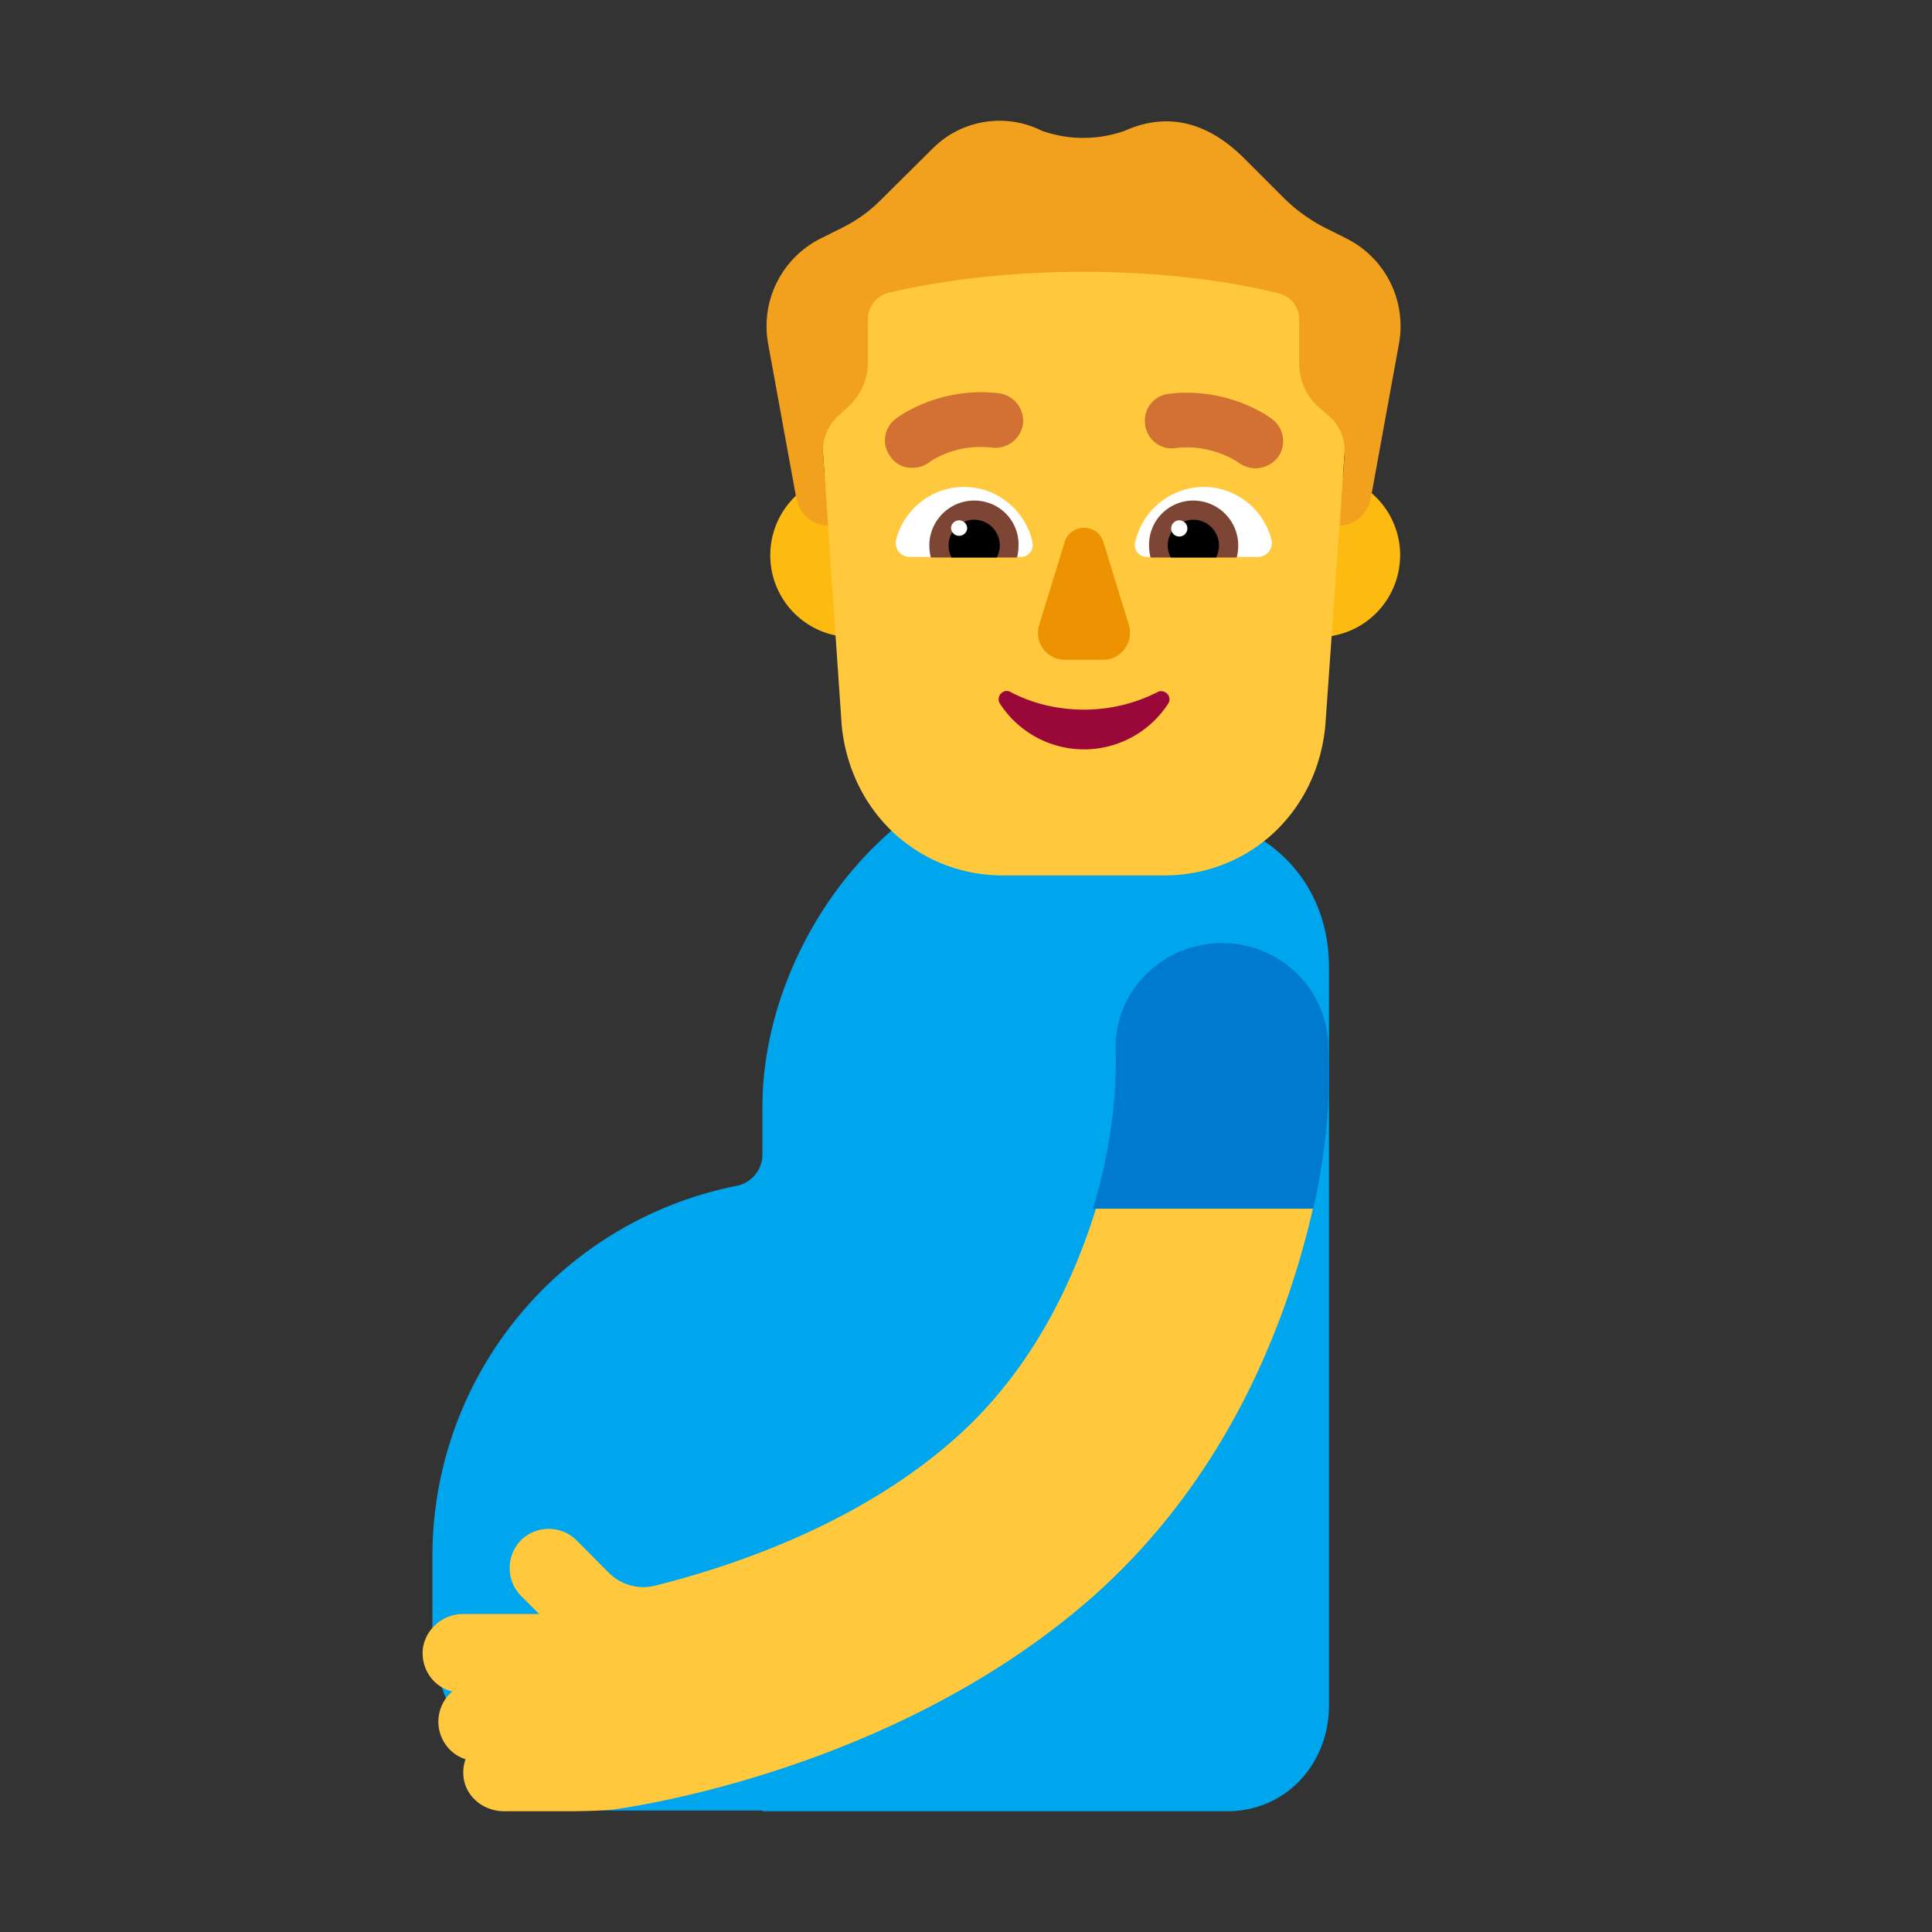 <svg xmlns="http://www.w3.org/2000/svg" width="32" height="32" fill="none"><rect width="100%" height="100%" fill="#333333" stroke="none"/><path fill="#00A6ED" d="M16.472 12.795c-2.204.676-3.844 3.179-3.844 5.54v.797a.53.53 0 0 1-.435.511 6.254 6.254 0 0 0-5.031 6.13v1.215c0 1.657 1.344 3 3.003 3h2.463V30h7.7c.968 0 1.684-.783 1.684-1.75V16.017c0-1.296-.845-2.238-2.038-2.487-.153-.032-.308-.063-.462-.099a3.445 3.445 0 0 1-.763-.256l-.059-.03c-.694-.346-1.476-.577-2.218-.35Z"/><path fill="#FFC83D" d="M18.155 20.01c-.39 1.262-1.098 2.745-2.396 3.868-1.598 1.392-3.665 2.074-4.903 2.384a.804.804 0 0 1-.77-.21l-.538-.541a.655.655 0 0 0-.919 0 .661.661 0 0 0 0 .922l.3.3H7.67c-.34 0-.639.261-.669.602-.02.33.19.61.49.681a.66.66 0 0 0-.23.501c0 .29.19.541.45.621a.66.66 0 0 0-.02.371c.07.29.349.491.658.491h1.039c.05 0 .609 0 .849-.04.18-.03 4.533-.621 7.798-3.457 2.267-1.974 3.276-4.57 3.715-6.503h-3.595v.01Z"/><path fill="#007ACF" d="M20.244 15.62c-.975 0-1.767.77-1.767 1.73 0 .02.08 1.21-.377 2.67h3.65c.345-1.48.25-2.56.25-2.66.01-.95-.782-1.74-1.756-1.74Z"/><path fill="#FDBB11" d="M15.47 9.197a1.356 1.356 0 1 1-2.712 0 1.356 1.356 0 0 1 2.713 0ZM23.19 9.197a1.356 1.356 0 1 1-2.712 0 1.356 1.356 0 0 1 2.713 0Z"/><path fill="#FFC83D" d="M17.588 3.133a3.972 3.972 0 0 0-3.964 4.257l.317 4.623c.142 1.452 1.285 2.487 2.67 2.487h2.671c1.394 0 2.537-1.035 2.67-2.487l.326-4.623a3.977 3.977 0 0 0-3.964-4.257h-.726Z"/><path fill="#990839" d="M17.955 11.754c-.45 0-.868-.108-1.218-.292-.117-.067-.25.075-.175.192a1.66 1.66 0 0 0 2.787 0c.075-.117-.058-.25-.175-.192a2.678 2.678 0 0 1-1.219.292Z"/><path fill="#ED9200" d="m17.638 8.967-.426 1.385a.444.444 0 0 0 .426.576h.634c.3 0 .51-.292.426-.576l-.426-1.385c-.1-.3-.534-.3-.634 0Z"/><path fill="#fff" fill-rule="evenodd" d="M14.842 8.942c.126-.501.585-.877 1.127-.877.56 0 1.035.41 1.135.935a.198.198 0 0 1-.192.225h-1.844a.232.232 0 0 1-.226-.283Zm6.218 0a1.164 1.164 0 0 0-1.127-.877A1.17 1.17 0 0 0 18.798 9a.198.198 0 0 0 .192.225h1.845c.15 0 .258-.141.225-.283Z" clip-rule="evenodd"/><path fill="#7D4533" fill-rule="evenodd" d="M15.393 9.034c0-.41.334-.743.743-.743.417 0 .743.334.734.743a.774.774 0 0 1-.025.2h-1.427a.823.823 0 0 1-.025-.2Zm5.116 0a.744.744 0 0 0-.743-.743.732.732 0 0 0-.734.743c0 .075.008.133.025.2h1.427a.823.823 0 0 0 .025-.2Z" clip-rule="evenodd"/><path fill="#000" fill-rule="evenodd" d="M16.136 8.608a.427.427 0 0 1 .375.626h-.75a.427.427 0 0 1 .376-.626Zm3.63 0a.427.427 0 0 0-.375.626h.75a.427.427 0 0 0-.376-.626Z" clip-rule="evenodd"/><path fill="#fff" fill-rule="evenodd" d="M16.02 8.741a.134.134 0 1 1-.268 0 .134.134 0 0 1 .267 0Zm3.646 0a.134.134 0 1 1-.267 0 .134.134 0 0 1 .267 0Z" clip-rule="evenodd"/><path fill="#D37034" d="M14.75 7.565a.418.418 0 0 0 .36.183.46.46 0 0 0 .283-.091c.017-.017.434-.318 1.052-.242a.462.462 0 0 0 .5-.401.462.462 0 0 0-.4-.5c-.993-.118-1.686.4-1.711.425a.443.443 0 0 0-.083.626ZM20.517 7.665a.494.494 0 0 0 .276.092.484.484 0 0 0 .367-.176.453.453 0 0 0-.084-.634c-.024-.025-.717-.542-1.71-.425a.446.446 0 0 0-.4.5c.024.25.25.434.5.4.591-.072 1.002.209 1.048.24l.003.003Z"/><path fill="#F1A11E" d="m22.303 3.951-.35-.175a2.777 2.777 0 0 1-.676-.484l-.685-.685c-.517-.509-1.176-.792-1.96-.442a2.052 2.052 0 0 1-1.378 0c-.6-.3-1.327-.184-1.803.292l-.842.835a2.4 2.4 0 0 1-.668.484l-.35.175a1.624 1.624 0 0 0-.868 1.744l.467 2.562c.05.26.267.443.526.451 0 0-.05-.726-.084-1.193a.787.787 0 0 1 .259-.635l.15-.133c.209-.192.334-.46.334-.743v-.718c0-.2.142-.384.334-.434.526-.125 1.66-.35 3.238-.35 1.577 0 2.712.225 3.238.359.2.05.334.225.334.434v.717c0 .284.117.551.325.735l.167.142a.761.761 0 0 1 .259.634c-.034.467-.075 1.185-.075 1.185a.55.55 0 0 0 .509-.45l.467-2.563a1.623 1.623 0 0 0-.868-1.744Z"/></svg>